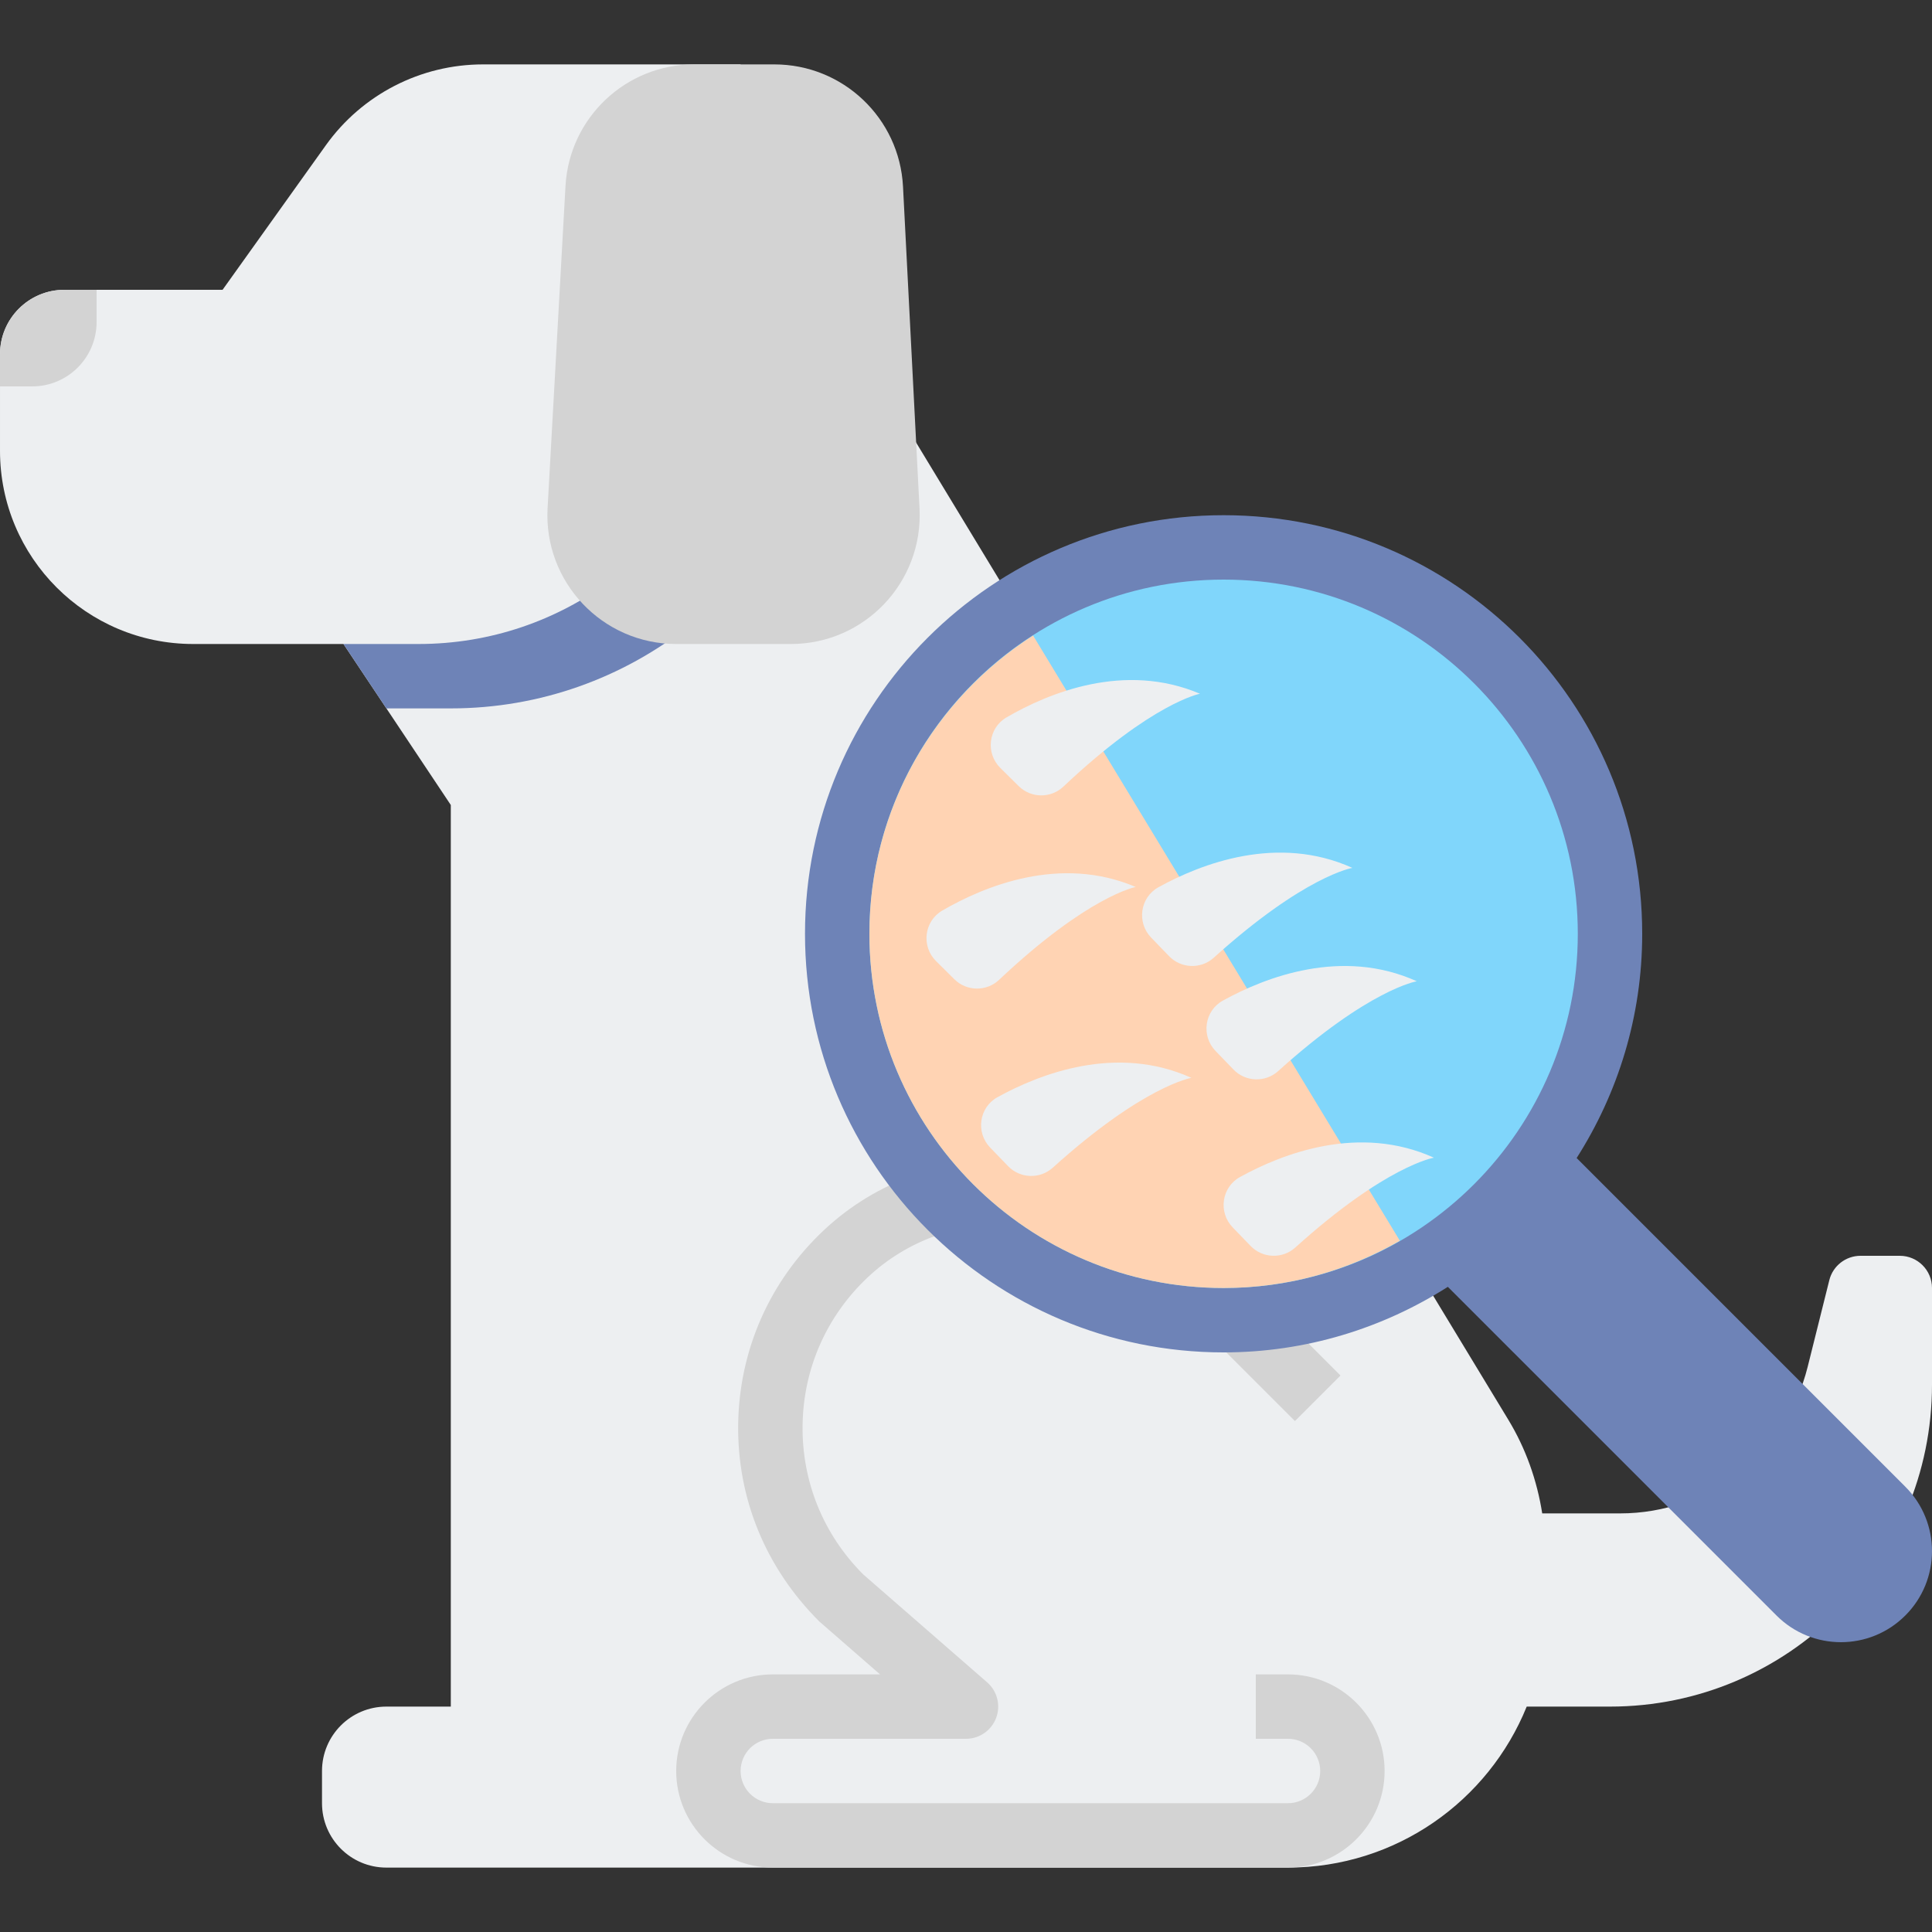 <svg height="480pt" viewBox="0 -16 480 480" width="480pt" xmlns="http://www.w3.org/2000/svg"><rect x="0" y="-16" width="480" height="480" fill="#333333" stroke="none"/><path d="m472 296h-9.754c-3.672 0-6.871 2.496-7.758 6.055l-5.391 21.586c-5.355 21.367-24.547 36.359-46.578 36.359h-19.359c-1.289-8.207-4.09-16.137-8.434-23.289l-150.727-248.711h-40v-88h-64c-15.504 0-30.047 7.488-39.055 20.105l-25.648 35.895h-39.297c-8.84 0-16 7.16-16 16v24c0 26.512 21.488 48 48 48h37.336l26.664 40v224h-16c-8.84 0-16 7.16-16 16v8c0 8.84 7.16 16 16 16h224c26.855 0 49.809-16.551 59.305-40h20.695c44.184 0 80-35.816 80-80v-24c0-4.414-3.586-8-8-8zm0 0" fill="#edeff1"/><path d="m320 448h-128c-13.23 0-24-10.77-24-24s10.77-24 24-24h26.648l-15.113-13.168c-13.398-13.375-20.406-30.656-20.137-49.047.273-18.379 7.809-35.449 21.211-48.074 26.223-24.719 69.125-23.277 95.59 3.191l32.84 32.84-11.312 11.312-32.84-32.84c-20.422-20.422-53.301-21.719-73.312-2.855-10.223 9.625-15.965 22.648-16.176 36.664-.207 14.023 5.137 27.199 15.051 37.121l30.809 26.832c2.512 2.191 3.406 5.711 2.23 8.832s-4.152 5.191-7.488 5.191h-48c-4.414 0-8 3.586-8 8s3.586 8 8 8h128c4.414 0 8-3.586 8-8s-3.586-8-8-8h-8v-16h8c13.23 0 24 10.77 24 24s-10.77 24-24 24zm0 0" fill="#d3d3d3"/><path d="m180.328 88c-10.191 32.457-40.504 56-76.328 56h-18.664l10.664 16h16c44.641 0 82.145-30.664 92.84-72zm0 0" fill="#6e83b7"/><path d="m196.488 144h-28.488c-18.367 0-32.969-15.434-31.953-33.777l4.449-80c.945-16.957 14.969-30.223 31.953-30.223h19.941c17.043 0 31.09 13.344 31.961 30.359l4.105 80c.926 18.297-13.648 33.641-31.969 33.641zm0 0" fill="#d3d3d3"/><path d="m24 64v-8h-8c-8.84 0-16 7.16-16 16v8h8c8.84 0 16-7.16 16-16zm0 0" fill="#d3d3d3"/><path d="m473.375 353.375-81.664-81.664c10.266-16.109 16.289-35.191 16.289-55.711 0-57.441-46.559-104-104-104s-104 46.559-104 104 46.559 104 104 104c20.52 0 39.602-6.023 55.711-16.289l81.656 81.656c8.84 8.84 23.16 8.84 32 0 8.84-8.832 8.84-23.16.008-31.992zm0 0" fill="#6e83b7"/><path d="m392 216c0 48.602-39.398 88-88 88s-88-39.398-88-88 39.398-88 88-88 88 39.398 88 88zm0 0" fill="#80d6fb"/><path d="m256.664 141.895c-24.426 15.641-40.664 42.945-40.664 74.105 0 48.602 39.398 88 88 88 15.961 0 30.887-4.312 43.793-11.742zm0 0" fill="#ffd3b3"/><g fill="#edeff1"><path d="m250.07 162.23c10.488-6.094 29.289-13.855 48.059-5.871 0 0-11.809 2.176-33.953 23.09-3.121 2.941-8.047 2.871-11.086-.145l-4.555-4.504c-3.727-3.688-3-9.93 1.535-12.57zm0 0"/><path d="m234.113 210.223c10.488-6.086 29.285-13.848 48.055-5.855 0 0-11.816 2.176-33.961 23.082-3.117 2.941-8.047 2.871-11.086-.145l-4.555-4.512c-3.727-3.688-2.992-9.93 1.547-12.57zm0 0"/><path d="m287.824 204.426c10.625-5.859 29.582-13.203 48.176-4.801 0 0-11.855 1.918-34.457 22.328-3.184 2.871-8.102 2.695-11.086-.395l-4.449-4.605c-3.641-3.77-2.777-9.992 1.816-12.527zm0 0"/><path d="m247.824 256.594c10.625-5.859 29.582-13.203 48.176-4.801 0 0-11.855 1.918-34.457 22.328-3.184 2.871-8.102 2.695-11.086-.395l-4.449-4.605c-3.641-3.77-2.777-9.992 1.816-12.527zm0 0"/><path d="m303.824 232.594c10.625-5.859 29.582-13.203 48.176-4.801 0 0-11.855 1.918-34.457 22.328-3.184 2.871-8.102 2.695-11.086-.395l-4.449-4.605c-3.641-3.77-2.777-9.992 1.816-12.527zm0 0"/><path d="m308.078 276.426c10.625-5.859 29.586-13.203 48.18-4.801 0 0-11.859 1.918-34.457 22.328-3.184 2.871-8.105 2.695-11.09-.395l-4.445-4.605c-3.648-3.77-2.777-9.992 1.812-12.527zm0 0"/></g></svg>